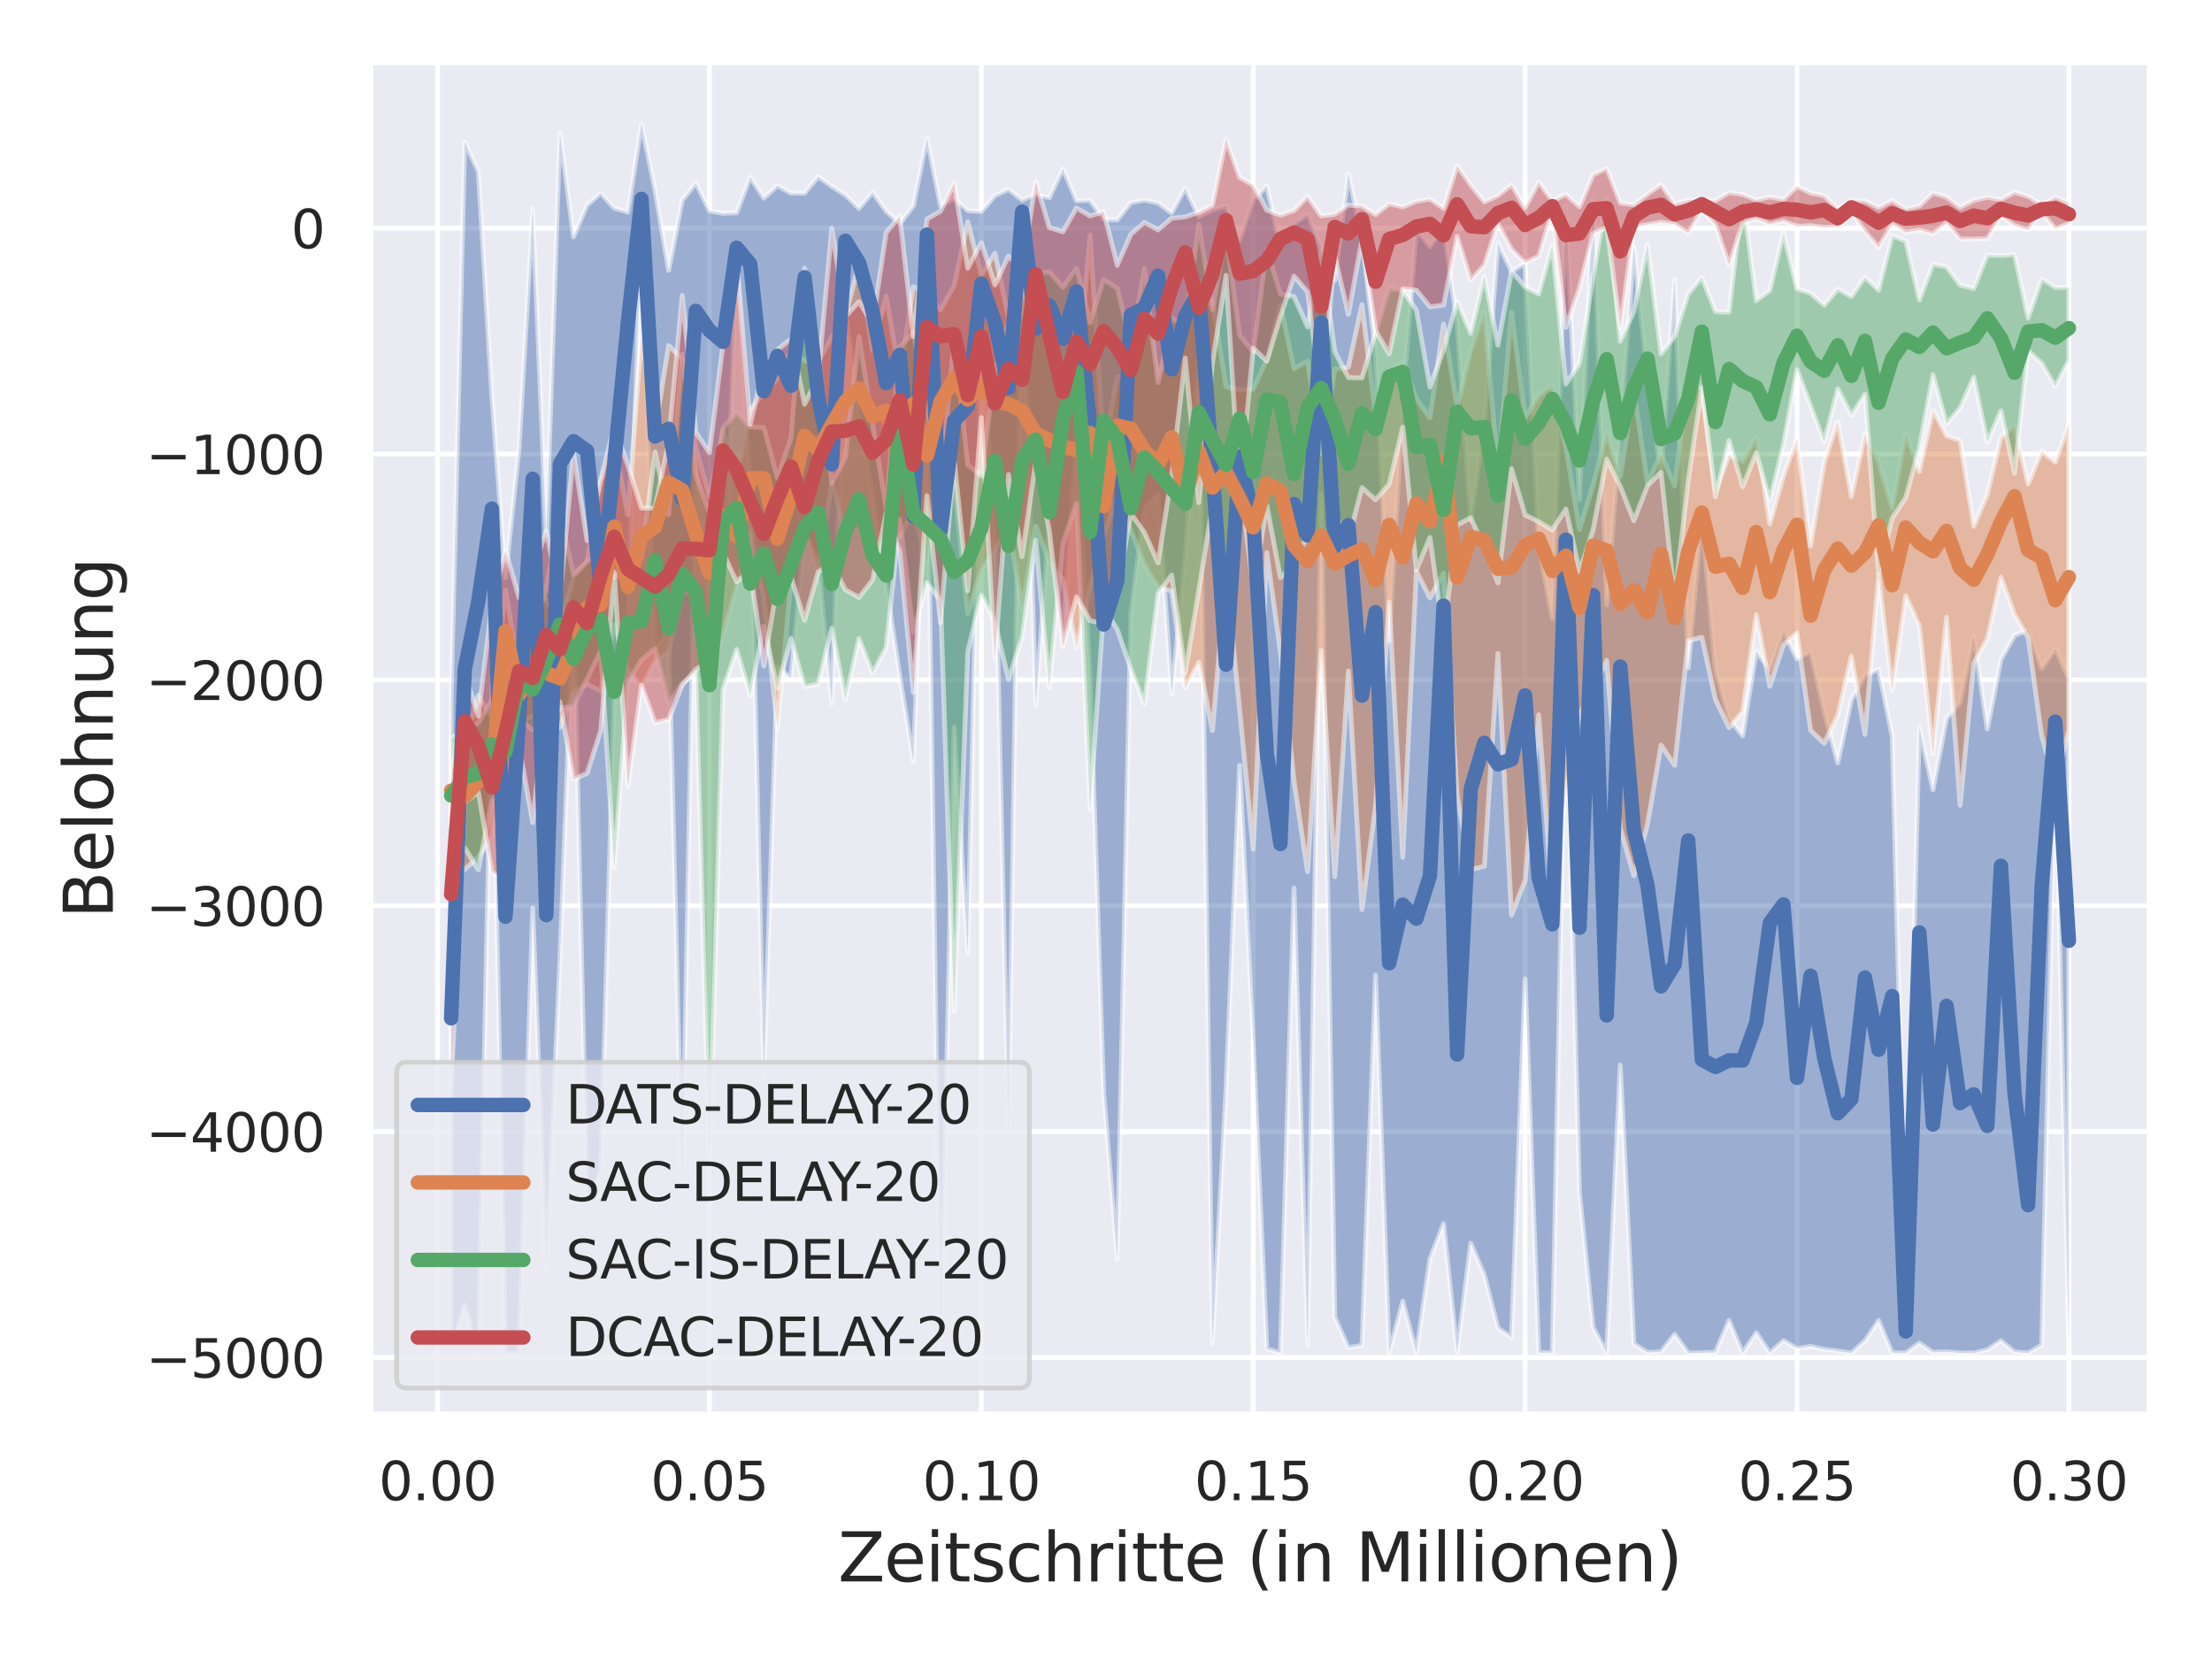 <?xml version="1.0" encoding="utf-8" standalone="no"?>
<!DOCTYPE svg PUBLIC "-//W3C//DTD SVG 1.1//EN"
  "http://www.w3.org/Graphics/SVG/1.1/DTD/svg11.dtd">
<svg xmlns:xlink="http://www.w3.org/1999/xlink" width="460.8pt" height="345.6pt" viewBox="0 0 460.8 345.6" xmlns="http://www.w3.org/2000/svg" version="1.1">
 <defs>
  <style type="text/css">*{stroke-linejoin: round; stroke-linecap: butt}</style>
 </defs>
 <g id="figure_1">
  <g id="patch_1">
   <path d="M 0 345.6 
L 460.8 345.6 
L 460.8 0 
L 0 0 
z
" style="fill: #ffffff"/>
  </g>
  <g id="axes_1">
   <g id="patch_2">
    <path d="M 77.13 294.66 
L 447.84 294.66 
L 447.84 12.96 
L 77.13 12.96 
z
" style="fill: #eaeaf2"/>
   </g>
   <g id="matplotlib.axis_1">
    <g id="xtick_1">
     <g id="line2d_1">
      <path d="M 91.148 294.66 
L 91.148 12.96 
" clip-path="url(#pe6920f9774)" style="fill: none; stroke: #ffffff; stroke-linecap: round"/>
     </g>
     <g id="text_1">
      <!-- 0.00 -->
      <g style="fill: #262626" transform="translate(78.902 312.518)scale(0.11 -0.11)">
       <defs>
        <path id="DejaVuSans-30" d="M 2034 4250 
Q 1547 4250 1301 3770 
Q 1056 3291 1056 2328 
Q 1056 1369 1301 889 
Q 1547 409 2034 409 
Q 2525 409 2770 889 
Q 3016 1369 3016 2328 
Q 3016 3291 2770 3770 
Q 2525 4250 2034 4250 
z
M 2034 4750 
Q 2819 4750 3233 4129 
Q 3647 3509 3647 2328 
Q 3647 1150 3233 529 
Q 2819 -91 2034 -91 
Q 1250 -91 836 529 
Q 422 1150 422 2328 
Q 422 3509 836 4129 
Q 1250 4750 2034 4750 
z
" transform="scale(0.016)"/>
        <path id="DejaVuSans-2e" d="M 684 794 
L 1344 794 
L 1344 0 
L 684 0 
L 684 794 
z
" transform="scale(0.016)"/>
       </defs>
       <use xlink:href="#DejaVuSans-30"/>
       <use xlink:href="#DejaVuSans-2e" x="63.623"/>
       <use xlink:href="#DejaVuSans-30" x="95.41"/>
       <use xlink:href="#DejaVuSans-30" x="159.033"/>
      </g>
     </g>
    </g>
    <g id="xtick_2">
     <g id="line2d_2">
      <path d="M 147.789 294.66 
L 147.789 12.96 
" clip-path="url(#pe6920f9774)" style="fill: none; stroke: #ffffff; stroke-linecap: round"/>
     </g>
     <g id="text_2">
      <!-- 0.05 -->
      <g style="fill: #262626" transform="translate(135.543 312.518)scale(0.11 -0.11)">
       <defs>
        <path id="DejaVuSans-35" d="M 691 4666 
L 3169 4666 
L 3169 4134 
L 1269 4134 
L 1269 2991 
Q 1406 3038 1543 3061 
Q 1681 3084 1819 3084 
Q 2600 3084 3056 2656 
Q 3513 2228 3513 1497 
Q 3513 744 3044 326 
Q 2575 -91 1722 -91 
Q 1428 -91 1123 -41 
Q 819 9 494 109 
L 494 744 
Q 775 591 1075 516 
Q 1375 441 1709 441 
Q 2250 441 2565 725 
Q 2881 1009 2881 1497 
Q 2881 1984 2565 2268 
Q 2250 2553 1709 2553 
Q 1456 2553 1204 2497 
Q 953 2441 691 2322 
L 691 4666 
z
" transform="scale(0.016)"/>
       </defs>
       <use xlink:href="#DejaVuSans-30"/>
       <use xlink:href="#DejaVuSans-2e" x="63.623"/>
       <use xlink:href="#DejaVuSans-30" x="95.41"/>
       <use xlink:href="#DejaVuSans-35" x="159.033"/>
      </g>
     </g>
    </g>
    <g id="xtick_3">
     <g id="line2d_3">
      <path d="M 204.429 294.66 
L 204.429 12.96 
" clip-path="url(#pe6920f9774)" style="fill: none; stroke: #ffffff; stroke-linecap: round"/>
     </g>
     <g id="text_3">
      <!-- 0.10 -->
      <g style="fill: #262626" transform="translate(192.183 312.518)scale(0.11 -0.11)">
       <defs>
        <path id="DejaVuSans-31" d="M 794 531 
L 1825 531 
L 1825 4091 
L 703 3866 
L 703 4441 
L 1819 4666 
L 2450 4666 
L 2450 531 
L 3481 531 
L 3481 0 
L 794 0 
L 794 531 
z
" transform="scale(0.016)"/>
       </defs>
       <use xlink:href="#DejaVuSans-30"/>
       <use xlink:href="#DejaVuSans-2e" x="63.623"/>
       <use xlink:href="#DejaVuSans-31" x="95.41"/>
       <use xlink:href="#DejaVuSans-30" x="159.033"/>
      </g>
     </g>
    </g>
    <g id="xtick_4">
     <g id="line2d_4">
      <path d="M 261.069 294.66 
L 261.069 12.96 
" clip-path="url(#pe6920f9774)" style="fill: none; stroke: #ffffff; stroke-linecap: round"/>
     </g>
     <g id="text_4">
      <!-- 0.15 -->
      <g style="fill: #262626" transform="translate(248.823 312.518)scale(0.11 -0.11)">
       <use xlink:href="#DejaVuSans-30"/>
       <use xlink:href="#DejaVuSans-2e" x="63.623"/>
       <use xlink:href="#DejaVuSans-31" x="95.41"/>
       <use xlink:href="#DejaVuSans-35" x="159.033"/>
      </g>
     </g>
    </g>
    <g id="xtick_5">
     <g id="line2d_5">
      <path d="M 317.709 294.66 
L 317.709 12.96 
" clip-path="url(#pe6920f9774)" style="fill: none; stroke: #ffffff; stroke-linecap: round"/>
     </g>
     <g id="text_5">
      <!-- 0.20 -->
      <g style="fill: #262626" transform="translate(305.463 312.518)scale(0.11 -0.11)">
       <defs>
        <path id="DejaVuSans-32" d="M 1228 531 
L 3431 531 
L 3431 0 
L 469 0 
L 469 531 
Q 828 903 1448 1529 
Q 2069 2156 2228 2338 
Q 2531 2678 2651 2914 
Q 2772 3150 2772 3378 
Q 2772 3750 2511 3984 
Q 2250 4219 1831 4219 
Q 1534 4219 1204 4116 
Q 875 4013 500 3803 
L 500 4441 
Q 881 4594 1212 4672 
Q 1544 4750 1819 4750 
Q 2544 4750 2975 4387 
Q 3406 4025 3406 3419 
Q 3406 3131 3298 2873 
Q 3191 2616 2906 2266 
Q 2828 2175 2409 1742 
Q 1991 1309 1228 531 
z
" transform="scale(0.016)"/>
       </defs>
       <use xlink:href="#DejaVuSans-30"/>
       <use xlink:href="#DejaVuSans-2e" x="63.623"/>
       <use xlink:href="#DejaVuSans-32" x="95.41"/>
       <use xlink:href="#DejaVuSans-30" x="159.033"/>
      </g>
     </g>
    </g>
    <g id="xtick_6">
     <g id="line2d_6">
      <path d="M 374.349 294.66 
L 374.349 12.96 
" clip-path="url(#pe6920f9774)" style="fill: none; stroke: #ffffff; stroke-linecap: round"/>
     </g>
     <g id="text_6">
      <!-- 0.25 -->
      <g style="fill: #262626" transform="translate(362.103 312.518)scale(0.11 -0.11)">
       <use xlink:href="#DejaVuSans-30"/>
       <use xlink:href="#DejaVuSans-2e" x="63.623"/>
       <use xlink:href="#DejaVuSans-32" x="95.41"/>
       <use xlink:href="#DejaVuSans-35" x="159.033"/>
      </g>
     </g>
    </g>
    <g id="xtick_7">
     <g id="line2d_7">
      <path d="M 430.99 294.66 
L 430.99 12.96 
" clip-path="url(#pe6920f9774)" style="fill: none; stroke: #ffffff; stroke-linecap: round"/>
     </g>
     <g id="text_7">
      <!-- 0.30 -->
      <g style="fill: #262626" transform="translate(418.743 312.518)scale(0.11 -0.11)">
       <defs>
        <path id="DejaVuSans-33" d="M 2597 2516 
Q 3050 2419 3304 2112 
Q 3559 1806 3559 1356 
Q 3559 666 3084 287 
Q 2609 -91 1734 -91 
Q 1441 -91 1130 -33 
Q 819 25 488 141 
L 488 750 
Q 750 597 1062 519 
Q 1375 441 1716 441 
Q 2309 441 2620 675 
Q 2931 909 2931 1356 
Q 2931 1769 2642 2001 
Q 2353 2234 1838 2234 
L 1294 2234 
L 1294 2753 
L 1863 2753 
Q 2328 2753 2575 2939 
Q 2822 3125 2822 3475 
Q 2822 3834 2567 4026 
Q 2313 4219 1838 4219 
Q 1578 4219 1281 4162 
Q 984 4106 628 3988 
L 628 4550 
Q 988 4650 1302 4700 
Q 1616 4750 1894 4750 
Q 2613 4750 3031 4423 
Q 3450 4097 3450 3541 
Q 3450 3153 3228 2886 
Q 3006 2619 2597 2516 
z
" transform="scale(0.016)"/>
       </defs>
       <use xlink:href="#DejaVuSans-30"/>
       <use xlink:href="#DejaVuSans-2e" x="63.623"/>
       <use xlink:href="#DejaVuSans-33" x="95.41"/>
       <use xlink:href="#DejaVuSans-30" x="159.033"/>
      </g>
     </g>
    </g>
    <g id="text_8">
     <!-- Zeitschritte (in Millionen) -->
     <g style="fill: #262626" transform="translate(174.57 329.444)scale(0.14 -0.14)">
      <defs>
       <path id="DejaVuSans-5a" d="M 359 4666 
L 4025 4666 
L 4025 4184 
L 1075 531 
L 4097 531 
L 4097 0 
L 288 0 
L 288 481 
L 3238 4134 
L 359 4134 
L 359 4666 
z
" transform="scale(0.016)"/>
       <path id="DejaVuSans-65" d="M 3597 1894 
L 3597 1613 
L 953 1613 
Q 991 1019 1311 708 
Q 1631 397 2203 397 
Q 2534 397 2845 478 
Q 3156 559 3463 722 
L 3463 178 
Q 3153 47 2828 -22 
Q 2503 -91 2169 -91 
Q 1331 -91 842 396 
Q 353 884 353 1716 
Q 353 2575 817 3079 
Q 1281 3584 2069 3584 
Q 2775 3584 3186 3129 
Q 3597 2675 3597 1894 
z
M 3022 2063 
Q 3016 2534 2758 2815 
Q 2500 3097 2075 3097 
Q 1594 3097 1305 2825 
Q 1016 2553 972 2059 
L 3022 2063 
z
" transform="scale(0.016)"/>
       <path id="DejaVuSans-69" d="M 603 3500 
L 1178 3500 
L 1178 0 
L 603 0 
L 603 3500 
z
M 603 4863 
L 1178 4863 
L 1178 4134 
L 603 4134 
L 603 4863 
z
" transform="scale(0.016)"/>
       <path id="DejaVuSans-74" d="M 1172 4494 
L 1172 3500 
L 2356 3500 
L 2356 3053 
L 1172 3053 
L 1172 1153 
Q 1172 725 1289 603 
Q 1406 481 1766 481 
L 2356 481 
L 2356 0 
L 1766 0 
Q 1100 0 847 248 
Q 594 497 594 1153 
L 594 3053 
L 172 3053 
L 172 3500 
L 594 3500 
L 594 4494 
L 1172 4494 
z
" transform="scale(0.016)"/>
       <path id="DejaVuSans-73" d="M 2834 3397 
L 2834 2853 
Q 2591 2978 2328 3040 
Q 2066 3103 1784 3103 
Q 1356 3103 1142 2972 
Q 928 2841 928 2578 
Q 928 2378 1081 2264 
Q 1234 2150 1697 2047 
L 1894 2003 
Q 2506 1872 2764 1633 
Q 3022 1394 3022 966 
Q 3022 478 2636 193 
Q 2250 -91 1575 -91 
Q 1294 -91 989 -36 
Q 684 19 347 128 
L 347 722 
Q 666 556 975 473 
Q 1284 391 1588 391 
Q 1994 391 2212 530 
Q 2431 669 2431 922 
Q 2431 1156 2273 1281 
Q 2116 1406 1581 1522 
L 1381 1569 
Q 847 1681 609 1914 
Q 372 2147 372 2553 
Q 372 3047 722 3315 
Q 1072 3584 1716 3584 
Q 2034 3584 2315 3537 
Q 2597 3491 2834 3397 
z
" transform="scale(0.016)"/>
       <path id="DejaVuSans-63" d="M 3122 3366 
L 3122 2828 
Q 2878 2963 2633 3030 
Q 2388 3097 2138 3097 
Q 1578 3097 1268 2742 
Q 959 2388 959 1747 
Q 959 1106 1268 751 
Q 1578 397 2138 397 
Q 2388 397 2633 464 
Q 2878 531 3122 666 
L 3122 134 
Q 2881 22 2623 -34 
Q 2366 -91 2075 -91 
Q 1284 -91 818 406 
Q 353 903 353 1747 
Q 353 2603 823 3093 
Q 1294 3584 2113 3584 
Q 2378 3584 2631 3529 
Q 2884 3475 3122 3366 
z
" transform="scale(0.016)"/>
       <path id="DejaVuSans-68" d="M 3513 2113 
L 3513 0 
L 2938 0 
L 2938 2094 
Q 2938 2591 2744 2837 
Q 2550 3084 2163 3084 
Q 1697 3084 1428 2787 
Q 1159 2491 1159 1978 
L 1159 0 
L 581 0 
L 581 4863 
L 1159 4863 
L 1159 2956 
Q 1366 3272 1645 3428 
Q 1925 3584 2291 3584 
Q 2894 3584 3203 3211 
Q 3513 2838 3513 2113 
z
" transform="scale(0.016)"/>
       <path id="DejaVuSans-72" d="M 2631 2963 
Q 2534 3019 2420 3045 
Q 2306 3072 2169 3072 
Q 1681 3072 1420 2755 
Q 1159 2438 1159 1844 
L 1159 0 
L 581 0 
L 581 3500 
L 1159 3500 
L 1159 2956 
Q 1341 3275 1631 3429 
Q 1922 3584 2338 3584 
Q 2397 3584 2469 3576 
Q 2541 3569 2628 3553 
L 2631 2963 
z
" transform="scale(0.016)"/>
       <path id="DejaVuSans-20" transform="scale(0.016)"/>
       <path id="DejaVuSans-28" d="M 1984 4856 
Q 1566 4138 1362 3434 
Q 1159 2731 1159 2009 
Q 1159 1288 1364 580 
Q 1569 -128 1984 -844 
L 1484 -844 
Q 1016 -109 783 600 
Q 550 1309 550 2009 
Q 550 2706 781 3412 
Q 1013 4119 1484 4856 
L 1984 4856 
z
" transform="scale(0.016)"/>
       <path id="DejaVuSans-6e" d="M 3513 2113 
L 3513 0 
L 2938 0 
L 2938 2094 
Q 2938 2591 2744 2837 
Q 2550 3084 2163 3084 
Q 1697 3084 1428 2787 
Q 1159 2491 1159 1978 
L 1159 0 
L 581 0 
L 581 3500 
L 1159 3500 
L 1159 2956 
Q 1366 3272 1645 3428 
Q 1925 3584 2291 3584 
Q 2894 3584 3203 3211 
Q 3513 2838 3513 2113 
z
" transform="scale(0.016)"/>
       <path id="DejaVuSans-4d" d="M 628 4666 
L 1569 4666 
L 2759 1491 
L 3956 4666 
L 4897 4666 
L 4897 0 
L 4281 0 
L 4281 4097 
L 3078 897 
L 2444 897 
L 1241 4097 
L 1241 0 
L 628 0 
L 628 4666 
z
" transform="scale(0.016)"/>
       <path id="DejaVuSans-6c" d="M 603 4863 
L 1178 4863 
L 1178 0 
L 603 0 
L 603 4863 
z
" transform="scale(0.016)"/>
       <path id="DejaVuSans-6f" d="M 1959 3097 
Q 1497 3097 1228 2736 
Q 959 2375 959 1747 
Q 959 1119 1226 758 
Q 1494 397 1959 397 
Q 2419 397 2687 759 
Q 2956 1122 2956 1747 
Q 2956 2369 2687 2733 
Q 2419 3097 1959 3097 
z
M 1959 3584 
Q 2709 3584 3137 3096 
Q 3566 2609 3566 1747 
Q 3566 888 3137 398 
Q 2709 -91 1959 -91 
Q 1206 -91 779 398 
Q 353 888 353 1747 
Q 353 2609 779 3096 
Q 1206 3584 1959 3584 
z
" transform="scale(0.016)"/>
       <path id="DejaVuSans-29" d="M 513 4856 
L 1013 4856 
Q 1481 4119 1714 3412 
Q 1947 2706 1947 2009 
Q 1947 1309 1714 600 
Q 1481 -109 1013 -844 
L 513 -844 
Q 928 -128 1133 580 
Q 1338 1288 1338 2009 
Q 1338 2731 1133 3434 
Q 928 4138 513 4856 
z
" transform="scale(0.016)"/>
      </defs>
      <use xlink:href="#DejaVuSans-5a"/>
      <use xlink:href="#DejaVuSans-65" x="68.506"/>
      <use xlink:href="#DejaVuSans-69" x="130.029"/>
      <use xlink:href="#DejaVuSans-74" x="157.812"/>
      <use xlink:href="#DejaVuSans-73" x="197.021"/>
      <use xlink:href="#DejaVuSans-63" x="249.121"/>
      <use xlink:href="#DejaVuSans-68" x="304.102"/>
      <use xlink:href="#DejaVuSans-72" x="367.48"/>
      <use xlink:href="#DejaVuSans-69" x="408.594"/>
      <use xlink:href="#DejaVuSans-74" x="436.377"/>
      <use xlink:href="#DejaVuSans-74" x="475.586"/>
      <use xlink:href="#DejaVuSans-65" x="514.795"/>
      <use xlink:href="#DejaVuSans-20" x="576.318"/>
      <use xlink:href="#DejaVuSans-28" x="608.105"/>
      <use xlink:href="#DejaVuSans-69" x="647.119"/>
      <use xlink:href="#DejaVuSans-6e" x="674.902"/>
      <use xlink:href="#DejaVuSans-20" x="738.281"/>
      <use xlink:href="#DejaVuSans-4d" x="770.068"/>
      <use xlink:href="#DejaVuSans-69" x="856.348"/>
      <use xlink:href="#DejaVuSans-6c" x="884.131"/>
      <use xlink:href="#DejaVuSans-6c" x="911.914"/>
      <use xlink:href="#DejaVuSans-69" x="939.697"/>
      <use xlink:href="#DejaVuSans-6f" x="967.48"/>
      <use xlink:href="#DejaVuSans-6e" x="1028.662"/>
      <use xlink:href="#DejaVuSans-65" x="1092.041"/>
      <use xlink:href="#DejaVuSans-6e" x="1153.564"/>
      <use xlink:href="#DejaVuSans-29" x="1216.943"/>
     </g>
    </g>
   </g>
   <g id="matplotlib.axis_2">
    <g id="ytick_1">
     <g id="line2d_8">
      <path d="M 77.13 282.796 
L 447.84 282.796 
" clip-path="url(#pe6920f9774)" style="fill: none; stroke: #ffffff; stroke-linecap: round"/>
     </g>
     <g id="text_9">
      <!-- −5000 -->
      <g style="fill: #262626" transform="translate(30.417 286.976)scale(0.11 -0.11)">
       <defs>
        <path id="DejaVuSans-2212" d="M 678 2272 
L 4684 2272 
L 4684 1741 
L 678 1741 
L 678 2272 
z
" transform="scale(0.016)"/>
       </defs>
       <use xlink:href="#DejaVuSans-2212"/>
       <use xlink:href="#DejaVuSans-35" x="83.789"/>
       <use xlink:href="#DejaVuSans-30" x="147.412"/>
       <use xlink:href="#DejaVuSans-30" x="211.035"/>
       <use xlink:href="#DejaVuSans-30" x="274.658"/>
      </g>
     </g>
    </g>
    <g id="ytick_2">
     <g id="line2d_9">
      <path d="M 77.13 235.744 
L 447.84 235.744 
" clip-path="url(#pe6920f9774)" style="fill: none; stroke: #ffffff; stroke-linecap: round"/>
     </g>
     <g id="text_10">
      <!-- −4000 -->
      <g style="fill: #262626" transform="translate(30.417 239.923)scale(0.11 -0.11)">
       <defs>
        <path id="DejaVuSans-34" d="M 2419 4116 
L 825 1625 
L 2419 1625 
L 2419 4116 
z
M 2253 4666 
L 3047 4666 
L 3047 1625 
L 3713 1625 
L 3713 1100 
L 3047 1100 
L 3047 0 
L 2419 0 
L 2419 1100 
L 313 1100 
L 313 1709 
L 2253 4666 
z
" transform="scale(0.016)"/>
       </defs>
       <use xlink:href="#DejaVuSans-2212"/>
       <use xlink:href="#DejaVuSans-34" x="83.789"/>
       <use xlink:href="#DejaVuSans-30" x="147.412"/>
       <use xlink:href="#DejaVuSans-30" x="211.035"/>
       <use xlink:href="#DejaVuSans-30" x="274.658"/>
      </g>
     </g>
    </g>
    <g id="ytick_3">
     <g id="line2d_10">
      <path d="M 77.13 188.692 
L 447.84 188.692 
" clip-path="url(#pe6920f9774)" style="fill: none; stroke: #ffffff; stroke-linecap: round"/>
     </g>
     <g id="text_11">
      <!-- −3000 -->
      <g style="fill: #262626" transform="translate(30.417 192.871)scale(0.11 -0.11)">
       <use xlink:href="#DejaVuSans-2212"/>
       <use xlink:href="#DejaVuSans-33" x="83.789"/>
       <use xlink:href="#DejaVuSans-30" x="147.412"/>
       <use xlink:href="#DejaVuSans-30" x="211.035"/>
       <use xlink:href="#DejaVuSans-30" x="274.658"/>
      </g>
     </g>
    </g>
    <g id="ytick_4">
     <g id="line2d_11">
      <path d="M 77.13 141.64 
L 447.84 141.64 
" clip-path="url(#pe6920f9774)" style="fill: none; stroke: #ffffff; stroke-linecap: round"/>
     </g>
     <g id="text_12">
      <!-- −2000 -->
      <g style="fill: #262626" transform="translate(30.417 145.819)scale(0.11 -0.11)">
       <use xlink:href="#DejaVuSans-2212"/>
       <use xlink:href="#DejaVuSans-32" x="83.789"/>
       <use xlink:href="#DejaVuSans-30" x="147.412"/>
       <use xlink:href="#DejaVuSans-30" x="211.035"/>
       <use xlink:href="#DejaVuSans-30" x="274.658"/>
      </g>
     </g>
    </g>
    <g id="ytick_5">
     <g id="line2d_12">
      <path d="M 77.13 94.588 
L 447.84 94.588 
" clip-path="url(#pe6920f9774)" style="fill: none; stroke: #ffffff; stroke-linecap: round"/>
     </g>
     <g id="text_13">
      <!-- −1000 -->
      <g style="fill: #262626" transform="translate(30.417 98.767)scale(0.11 -0.11)">
       <use xlink:href="#DejaVuSans-2212"/>
       <use xlink:href="#DejaVuSans-31" x="83.789"/>
       <use xlink:href="#DejaVuSans-30" x="147.412"/>
       <use xlink:href="#DejaVuSans-30" x="211.035"/>
       <use xlink:href="#DejaVuSans-30" x="274.658"/>
      </g>
     </g>
    </g>
    <g id="ytick_6">
     <g id="line2d_13">
      <path d="M 77.13 47.536 
L 447.84 47.536 
" clip-path="url(#pe6920f9774)" style="fill: none; stroke: #ffffff; stroke-linecap: round"/>
     </g>
     <g id="text_14">
      <!-- 0 -->
      <g style="fill: #262626" transform="translate(60.631 51.715)scale(0.11 -0.11)">
       <use xlink:href="#DejaVuSans-30"/>
      </g>
     </g>
    </g>
    <g id="text_15">
     <!-- Belohnung -->
     <g style="fill: #262626" transform="translate(23.506 191.337)rotate(-90)scale(0.14 -0.14)">
      <defs>
       <path id="DejaVuSans-42" d="M 1259 2228 
L 1259 519 
L 2272 519 
Q 2781 519 3026 730 
Q 3272 941 3272 1375 
Q 3272 1813 3026 2020 
Q 2781 2228 2272 2228 
L 1259 2228 
z
M 1259 4147 
L 1259 2741 
L 2194 2741 
Q 2656 2741 2882 2914 
Q 3109 3088 3109 3444 
Q 3109 3797 2882 3972 
Q 2656 4147 2194 4147 
L 1259 4147 
z
M 628 4666 
L 2241 4666 
Q 2963 4666 3353 4366 
Q 3744 4066 3744 3513 
Q 3744 3084 3544 2831 
Q 3344 2578 2956 2516 
Q 3422 2416 3680 2098 
Q 3938 1781 3938 1306 
Q 3938 681 3513 340 
Q 3088 0 2303 0 
L 628 0 
L 628 4666 
z
" transform="scale(0.016)"/>
       <path id="DejaVuSans-75" d="M 544 1381 
L 544 3500 
L 1119 3500 
L 1119 1403 
Q 1119 906 1312 657 
Q 1506 409 1894 409 
Q 2359 409 2629 706 
Q 2900 1003 2900 1516 
L 2900 3500 
L 3475 3500 
L 3475 0 
L 2900 0 
L 2900 538 
Q 2691 219 2414 64 
Q 2138 -91 1772 -91 
Q 1169 -91 856 284 
Q 544 659 544 1381 
z
M 1991 3584 
L 1991 3584 
z
" transform="scale(0.016)"/>
       <path id="DejaVuSans-67" d="M 2906 1791 
Q 2906 2416 2648 2759 
Q 2391 3103 1925 3103 
Q 1463 3103 1205 2759 
Q 947 2416 947 1791 
Q 947 1169 1205 825 
Q 1463 481 1925 481 
Q 2391 481 2648 825 
Q 2906 1169 2906 1791 
z
M 3481 434 
Q 3481 -459 3084 -895 
Q 2688 -1331 1869 -1331 
Q 1566 -1331 1297 -1286 
Q 1028 -1241 775 -1147 
L 775 -588 
Q 1028 -725 1275 -790 
Q 1522 -856 1778 -856 
Q 2344 -856 2625 -561 
Q 2906 -266 2906 331 
L 2906 616 
Q 2728 306 2450 153 
Q 2172 0 1784 0 
Q 1141 0 747 490 
Q 353 981 353 1791 
Q 353 2603 747 3093 
Q 1141 3584 1784 3584 
Q 2172 3584 2450 3431 
Q 2728 3278 2906 2969 
L 2906 3500 
L 3481 3500 
L 3481 434 
z
" transform="scale(0.016)"/>
      </defs>
      <use xlink:href="#DejaVuSans-42"/>
      <use xlink:href="#DejaVuSans-65" x="68.604"/>
      <use xlink:href="#DejaVuSans-6c" x="130.127"/>
      <use xlink:href="#DejaVuSans-6f" x="157.91"/>
      <use xlink:href="#DejaVuSans-68" x="219.092"/>
      <use xlink:href="#DejaVuSans-6e" x="282.471"/>
      <use xlink:href="#DejaVuSans-75" x="345.85"/>
      <use xlink:href="#DejaVuSans-6e" x="409.229"/>
      <use xlink:href="#DejaVuSans-67" x="472.607"/>
     </g>
    </g>
   </g>
   <g id="PolyCollection_1">
    <defs>
     <path id="m9619a549c2" d="M 93.98 -64.792 
L 93.98 -200.185 
L 96.812 -316.012 
L 99.644 -309.827 
L 102.476 -262.992 
L 105.308 -225.246 
L 108.141 -252.433 
L 110.973 -302.142 
L 113.805 -233.973 
L 116.637 -317.964 
L 119.469 -296.227 
L 122.301 -302.867 
L 125.133 -305.346 
L 127.965 -302.236 
L 130.797 -301.411 
L 133.629 -319.835 
L 136.461 -305.893 
L 139.293 -289.276 
L 142.125 -303.893 
L 144.957 -307.417 
L 147.789 -301.684 
L 150.621 -301.157 
L 153.453 -301.271 
L 156.285 -308.691 
L 159.117 -304.333 
L 161.949 -306.911 
L 164.781 -305.336 
L 167.613 -305.336 
L 170.445 -308.801 
L 173.277 -306.77 
L 176.109 -304.973 
L 178.941 -302.181 
L 181.773 -305.566 
L 184.605 -301.576 
L 187.437 -299.021 
L 190.269 -302.679 
L 193.101 -316.766 
L 195.933 -302.701 
L 198.765 -304.219 
L 201.597 -301.722 
L 204.429 -301.517 
L 207.261 -304.833 
L 210.093 -306.158 
L 212.925 -303.918 
L 215.757 -305.119 
L 218.589 -304.398 
L 221.421 -310.415 
L 224.253 -303.766 
L 227.085 -303.863 
L 229.917 -299.924 
L 232.749 -299.774 
L 235.581 -303.393 
L 238.413 -303.902 
L 241.245 -303.319 
L 244.077 -301.217 
L 246.909 -306.412 
L 249.741 -300.446 
L 252.573 -301.842 
L 255.405 -302.718 
L 258.237 -295.558 
L 261.069 -303.926 
L 263.901 -306.842 
L 266.733 -294.015 
L 269.565 -298.99 
L 272.397 -300.932 
L 275.229 -293.928 
L 278.061 -287.21 
L 280.893 -309.462 
L 283.725 -296.043 
L 286.557 -272.056 
L 289.389 -212.009 
L 292.221 -261.52 
L 295.053 -297.819 
L 297.885 -294.197 
L 300.717 -298.32 
L 303.549 -278.082 
L 306.381 -237.242 
L 309.213 -257.335 
L 312.045 -294.926 
L 314.877 -289.087 
L 317.709 -290.765 
L 320.541 -231.933 
L 323.373 -216.809 
L 326.205 -302.867 
L 329.037 -241.481 
L 331.869 -304.597 
L 334.701 -219.561 
L 337.533 -255.476 
L 340.365 -294.175 
L 343.197 -266.359 
L 346.029 -246.832 
L 348.861 -287.5 
L 351.693 -206.475 
L 354.525 -237.952 
L 357.357 -206.149 
L 360.189 -195.984 
L 363.021 -192.287 
L 365.853 -209.937 
L 368.685 -206.11 
L 371.517 -214.171 
L 374.349 -208.318 
L 377.181 -209.81 
L 380.013 -197.339 
L 382.845 -186.674 
L 385.677 -199.832 
L 388.509 -204.908 
L 391.341 -206.141 
L 394.173 -192.262 
L 397.005 -83.403 
L 399.837 -194.051 
L 402.669 -181.045 
L 405.501 -195.973 
L 408.333 -199.338 
L 411.165 -213.183 
L 413.997 -193.724 
L 416.829 -208.2 
L 419.662 -213.218 
L 422.494 -214.398 
L 425.326 -206.325 
L 428.158 -210.46 
L 430.99 -204.151 
L 430.99 -63.936 
L 430.99 -63.936 
L 428.158 -189.107 
L 425.326 -65.381 
L 422.494 -63.745 
L 419.662 -63.974 
L 416.829 -66.291 
L 413.997 -64.391 
L 411.165 -63.745 
L 408.333 -63.745 
L 405.501 -63.982 
L 402.669 -63.886 
L 399.837 -65.807 
L 397.005 -63.745 
L 394.173 -63.792 
L 391.341 -70.526 
L 388.509 -66.257 
L 385.677 -63.745 
L 382.845 -64.141 
L 380.013 -64.512 
L 377.181 -65.121 
L 374.349 -64.687 
L 371.517 -66.32 
L 368.685 -63.745 
L 365.853 -67.971 
L 363.021 -63.745 
L 360.189 -70.538 
L 357.357 -63.888 
L 354.525 -63.792 
L 351.693 -63.745 
L 348.861 -67.637 
L 346.029 -64.011 
L 343.197 -63.846 
L 340.365 -65.651 
L 337.533 -123.756 
L 334.701 -63.745 
L 331.869 -69.082 
L 329.037 -97.113 
L 326.205 -204.503 
L 323.373 -63.792 
L 320.541 -63.842 
L 317.709 -141.706 
L 314.877 -66.988 
L 312.045 -68.963 
L 309.213 -80.015 
L 306.381 -86.616 
L 303.549 -63.841 
L 300.717 -90.681 
L 297.885 -83.409 
L 295.053 -63.792 
L 292.221 -74.563 
L 289.389 -63.792 
L 286.557 -142.496 
L 283.725 -65.355 
L 280.893 -64.833 
L 278.061 -71.209 
L 275.229 -242.615 
L 272.397 -65.334 
L 269.565 -160.602 
L 266.733 -63.792 
L 263.901 -64.572 
L 261.069 -128.277 
L 258.237 -186.188 
L 255.405 -118.733 
L 252.573 -65.828 
L 249.741 -271.182 
L 246.909 -229.557 
L 244.077 -200.919 
L 241.245 -242.706 
L 238.413 -239.866 
L 235.581 -218.064 
L 232.749 -83.318 
L 229.917 -117.875 
L 227.085 -204.617 
L 224.253 -255.019 
L 221.421 -212.859 
L 218.589 -236.63 
L 215.757 -198.624 
L 212.925 -298.34 
L 210.093 -108.764 
L 207.261 -236.135 
L 204.429 -274.89 
L 201.597 -147.108 
L 198.765 -194.136 
L 195.933 -63.885 
L 193.101 -260.336 
L 190.269 -186.934 
L 187.437 -204.766 
L 184.605 -223.636 
L 181.773 -242.428 
L 178.941 -259.82 
L 176.109 -281.15 
L 173.277 -199.016 
L 170.445 -228.84 
L 167.613 -234.997 
L 164.781 -204.271 
L 161.949 -206.767 
L 159.117 -121.077 
L 156.285 -245.356 
L 153.453 -289.761 
L 150.621 -215.651 
L 147.789 -227.576 
L 144.957 -250.482 
L 142.125 -97.043 
L 139.293 -214.499 
L 136.461 -210.806 
L 133.629 -296.735 
L 130.797 -218.476 
L 127.965 -201.032 
L 125.133 -101.42 
L 122.301 -95.663 
L 119.469 -219.432 
L 116.637 -145.581 
L 113.805 -80.842 
L 110.973 -156.489 
L 108.141 -63.839 
L 105.308 -63.745 
L 102.476 -202.87 
L 99.644 -63.792 
L 96.812 -73.753 
L 93.98 -64.792 
z
" style="stroke: #ffffff; stroke-opacity: 0.5"/>
    </defs>
    <g clip-path="url(#pe6920f9774)">
     <use xlink:href="#m9619a549c2" x="0" y="345.6" style="fill: #4c72b0; fill-opacity: 0.5; stroke: #ffffff; stroke-opacity: 0.5"/>
    </g>
   </g>
   <g id="PolyCollection_2">
    <defs>
     <path id="m58faef6c19" d="M 93.98 -163.604 
L 93.98 -190.289 
L 96.812 -191.083 
L 99.644 -200.737 
L 102.476 -196.009 
L 105.308 -222.627 
L 108.141 -205.443 
L 110.973 -221.517 
L 113.805 -220.617 
L 116.637 -215.231 
L 119.469 -225.333 
L 122.301 -228.665 
L 125.133 -245.155 
L 127.965 -253.002 
L 130.797 -238.356 
L 133.629 -275.891 
L 136.461 -255.87 
L 139.293 -273.627 
L 142.125 -270.78 
L 144.957 -252.41 
L 147.789 -242.013 
L 150.621 -255.814 
L 153.453 -245.878 
L 156.285 -260.244 
L 159.117 -263.731 
L 161.949 -266.707 
L 164.781 -272.555 
L 167.613 -270.403 
L 170.445 -270.235 
L 173.277 -275.417 
L 176.109 -279.752 
L 178.941 -290.569 
L 181.773 -272.639 
L 184.605 -283.95 
L 187.437 -267.227 
L 190.269 -285.889 
L 193.101 -284.084 
L 195.933 -281.052 
L 198.765 -286.106 
L 201.597 -299.421 
L 204.429 -288.313 
L 207.261 -292.823 
L 210.093 -279.408 
L 212.925 -279.59 
L 215.757 -282.113 
L 218.589 -281.33 
L 221.421 -267.554 
L 224.253 -264.303 
L 227.085 -296.697 
L 229.917 -251.21 
L 232.749 -267.132 
L 235.581 -266.774 
L 238.413 -285.067 
L 241.245 -266.772 
L 244.077 -273.629 
L 246.909 -278.705 
L 249.741 -281.133 
L 252.573 -282.987 
L 255.405 -265.046 
L 258.237 -264.368 
L 261.069 -264.545 
L 263.901 -270.716 
L 266.733 -282.055 
L 269.565 -268.789 
L 272.397 -270.433 
L 275.229 -251.002 
L 278.061 -268.737 
L 280.893 -269.101 
L 283.725 -282.163 
L 286.557 -258.856 
L 289.389 -268.632 
L 292.221 -269.861 
L 295.053 -262.569 
L 297.885 -258.556 
L 300.717 -278.086 
L 303.549 -260.778 
L 306.381 -272.617 
L 309.213 -280.552 
L 312.045 -247.719 
L 314.877 -280.56 
L 317.709 -258.568 
L 320.541 -263.334 
L 323.373 -265.364 
L 326.205 -252.275 
L 329.037 -235.283 
L 331.869 -244.578 
L 334.701 -255.612 
L 337.533 -246.253 
L 340.365 -264.268 
L 343.197 -244.91 
L 346.029 -251.077 
L 348.861 -244.367 
L 351.693 -267.715 
L 354.525 -264.28 
L 357.357 -243.276 
L 360.189 -250.78 
L 363.021 -249.507 
L 365.853 -254.641 
L 368.685 -236.474 
L 371.517 -246.389 
L 374.349 -254.232 
L 377.181 -231.84 
L 380.013 -249.236 
L 382.845 -257.795 
L 385.677 -242.133 
L 388.509 -255.223 
L 391.341 -249.414 
L 394.173 -239.718 
L 397.005 -255.337 
L 399.837 -247.366 
L 402.669 -260.184 
L 405.501 -254.813 
L 408.333 -253.81 
L 411.165 -235.948 
L 413.997 -242.595 
L 416.829 -254.509 
L 419.662 -256.975 
L 422.494 -244.746 
L 425.326 -251.624 
L 428.158 -249.311 
L 430.99 -257.256 
L 430.99 -193.647 
L 430.99 -193.647 
L 428.158 -182.281 
L 425.326 -192.281 
L 422.494 -212.779 
L 419.662 -217.6 
L 416.829 -225.358 
L 413.997 -212.549 
L 411.165 -207.478 
L 408.333 -177.812 
L 405.501 -217.037 
L 402.669 -188.49 
L 399.837 -215.268 
L 397.005 -221.537 
L 394.173 -201.711 
L 391.341 -225.738 
L 388.509 -192.604 
L 385.677 -208.975 
L 382.845 -196.559 
L 380.013 -190.74 
L 377.181 -193.462 
L 374.349 -213.795 
L 371.517 -211.241 
L 368.685 -202.622 
L 365.853 -217.566 
L 363.021 -197.405 
L 360.189 -193.99 
L 357.357 -199.874 
L 354.525 -212.844 
L 351.693 -212.148 
L 348.861 -186.17 
L 346.029 -190.391 
L 343.197 -173.851 
L 340.365 -163.188 
L 337.533 -173.096 
L 334.701 -208.019 
L 331.869 -202.099 
L 329.037 -196.8 
L 326.205 -180.826 
L 323.373 -158.141 
L 320.541 -196.695 
L 317.709 -162.194 
L 314.877 -154.975 
L 312.045 -209.472 
L 309.213 -165.136 
L 306.381 -164.459 
L 303.549 -179.774 
L 300.717 -226.216 
L 297.885 -221.054 
L 295.053 -226.624 
L 292.221 -166.987 
L 289.389 -220.211 
L 286.557 -177.759 
L 283.725 -156.117 
L 280.893 -205.819 
L 278.061 -162.988 
L 275.229 -210.096 
L 272.397 -163.989 
L 269.565 -182.924 
L 266.733 -209.793 
L 263.901 -230.485 
L 261.069 -168.707 
L 258.237 -197.838 
L 255.405 -226.25 
L 252.573 -193.422 
L 249.741 -207.666 
L 246.909 -202.215 
L 244.077 -222.487 
L 241.245 -223.375 
L 238.413 -227.992 
L 235.581 -235.108 
L 232.749 -242.642 
L 229.917 -233.967 
L 227.085 -223.42 
L 224.253 -210.629 
L 221.421 -224.839 
L 218.589 -228.617 
L 215.757 -236.015 
L 212.925 -218.712 
L 210.093 -236.054 
L 207.261 -231.125 
L 204.429 -226.896 
L 201.597 -217.769 
L 198.765 -245.027 
L 195.933 -253.359 
L 193.101 -228.335 
L 190.269 -239.601 
L 187.437 -233.695 
L 184.605 -233.847 
L 181.773 -229.242 
L 178.941 -235.482 
L 176.109 -235.072 
L 173.277 -245.267 
L 170.445 -226.226 
L 167.613 -235.188 
L 164.781 -224.588 
L 161.949 -193.903 
L 159.117 -221.074 
L 156.285 -234.907 
L 153.453 -223.466 
L 150.621 -213.372 
L 147.789 -204.392 
L 144.957 -222.114 
L 142.125 -222.185 
L 139.293 -209.903 
L 136.461 -207.84 
L 133.629 -202.456 
L 130.797 -206.198 
L 127.965 -215.453 
L 125.133 -201.628 
L 122.301 -203.098 
L 119.469 -201.492 
L 116.637 -194.098 
L 113.805 -193.708 
L 110.973 -196.374 
L 108.141 -195.334 
L 105.308 -197.103 
L 102.476 -171.457 
L 99.644 -167.012 
L 96.812 -164.487 
L 93.98 -163.604 
z
" style="stroke: #ffffff; stroke-opacity: 0.5"/>
    </defs>
    <g clip-path="url(#pe6920f9774)">
     <use xlink:href="#m58faef6c19" x="0" y="345.6" style="fill: #dd8452; fill-opacity: 0.5; stroke: #ffffff; stroke-opacity: 0.5"/>
    </g>
   </g>
   <g id="PolyCollection_3">
    <defs>
     <path id="mf6e3f8e3a6" d="M 93.98 -168.369 
L 93.98 -191.794 
L 96.812 -193.606 
L 99.644 -194.959 
L 102.476 -199.828 
L 105.308 -191.727 
L 108.141 -210.572 
L 110.973 -213.771 
L 113.805 -223.049 
L 116.637 -238.398 
L 119.469 -225.93 
L 122.301 -228.677 
L 125.133 -230.398 
L 127.965 -225.294 
L 130.797 -227.438 
L 133.629 -229.375 
L 136.461 -251.44 
L 139.293 -238.374 
L 142.125 -271.879 
L 144.957 -246.572 
L 147.789 -238.514 
L 150.621 -256.438 
L 153.453 -259.66 
L 156.285 -256.67 
L 159.117 -256.519 
L 161.949 -246.001 
L 164.781 -254.359 
L 167.613 -289.758 
L 170.445 -272.946 
L 173.277 -244.851 
L 176.109 -250.199 
L 178.941 -275.478 
L 181.773 -257.203 
L 184.605 -239.614 
L 187.437 -273.318 
L 190.269 -276.329 
L 193.101 -261.071 
L 195.933 -243.698 
L 198.765 -275.154 
L 201.597 -248.742 
L 204.429 -246.482 
L 207.261 -268.454 
L 210.093 -278.488 
L 212.925 -283.187 
L 215.757 -288.642 
L 218.589 -288.987 
L 221.421 -285.712 
L 224.253 -289.724 
L 227.085 -278.375 
L 229.917 -287.395 
L 232.749 -285.572 
L 235.581 -273.891 
L 238.413 -289.643 
L 241.245 -265.884 
L 244.077 -279.272 
L 246.909 -277.922 
L 249.741 -298.906 
L 252.573 -281.089 
L 255.405 -296.908 
L 258.237 -275.756 
L 261.069 -272.311 
L 263.901 -293.74 
L 266.733 -284.332 
L 269.565 -283.827 
L 272.397 -277.48 
L 275.229 -293.379 
L 278.061 -272.354 
L 280.893 -266.954 
L 283.725 -266.866 
L 286.557 -276.202 
L 289.389 -285.531 
L 292.221 -285.09 
L 295.053 -280.982 
L 297.885 -264.954 
L 300.717 -272.742 
L 303.549 -282.842 
L 306.381 -276.123 
L 309.213 -288.096 
L 312.045 -273.679 
L 314.877 -289.116 
L 317.709 -285.83 
L 320.541 -284.341 
L 323.373 -294.557 
L 326.205 -265.588 
L 329.037 -269.924 
L 331.869 -288.085 
L 334.701 -304.354 
L 337.533 -274.518 
L 340.365 -280.752 
L 343.197 -294.683 
L 346.029 -271.882 
L 348.861 -275.55 
L 351.693 -284.353 
L 354.525 -287.855 
L 357.357 -280.691 
L 360.189 -280.554 
L 363.021 -304.949 
L 365.853 -282.945 
L 368.685 -285.073 
L 371.517 -297.068 
L 374.349 -285.409 
L 377.181 -284.522 
L 380.013 -282.016 
L 382.845 -285.388 
L 385.677 -283.814 
L 388.509 -287.907 
L 391.341 -285.121 
L 394.173 -296.451 
L 397.005 -295.396 
L 399.837 -283.067 
L 402.669 -290.573 
L 405.501 -289.97 
L 408.333 -286.203 
L 411.165 -285.485 
L 413.997 -292.467 
L 416.829 -292.381 
L 419.662 -292.562 
L 422.494 -279.36 
L 425.326 -287.509 
L 428.158 -285.716 
L 430.99 -285.708 
L 430.99 -270.569 
L 430.99 -270.569 
L 428.158 -265.081 
L 425.326 -269.93 
L 422.494 -272.577 
L 419.662 -247.027 
L 416.829 -260.035 
L 413.997 -253.464 
L 411.165 -267.054 
L 408.333 -260.623 
L 405.501 -257.299 
L 402.669 -267.545 
L 399.837 -252.325 
L 397.005 -241.945 
L 394.173 -237.671 
L 391.341 -226.241 
L 388.509 -263.505 
L 385.677 -259.09 
L 382.845 -264.649 
L 380.013 -253.546 
L 377.181 -261.078 
L 374.349 -268.588 
L 371.517 -252.968 
L 368.685 -241.33 
L 365.853 -251.278 
L 363.021 -244.192 
L 360.189 -253.849 
L 357.357 -242.112 
L 354.525 -264.938 
L 351.693 -245.481 
L 348.861 -220.87 
L 346.029 -247.222 
L 343.197 -244.386 
L 340.365 -237.123 
L 337.533 -244.279 
L 334.701 -249.967 
L 331.869 -235.262 
L 329.037 -226.545 
L 326.205 -239.558 
L 323.373 -235.204 
L 320.541 -236.907 
L 317.709 -238.331 
L 314.877 -247.964 
L 312.045 -224.156 
L 309.213 -231.48 
L 306.381 -237.75 
L 303.549 -236.231 
L 300.717 -213.191 
L 297.885 -233.634 
L 295.053 -226.865 
L 292.221 -256.615 
L 289.389 -244.732 
L 286.557 -241.475 
L 283.725 -244.033 
L 280.893 -233.168 
L 278.061 -238.504 
L 275.229 -231.511 
L 272.397 -234.405 
L 269.565 -227.919 
L 266.733 -225.311 
L 263.901 -240.309 
L 261.069 -222.997 
L 258.237 -246.239 
L 255.405 -211.12 
L 252.573 -240.229 
L 249.741 -222.71 
L 246.909 -205.348 
L 244.077 -225.795 
L 241.245 -221.991 
L 238.413 -198.963 
L 235.581 -206.239 
L 232.749 -214.502 
L 229.917 -218.902 
L 227.085 -176.91 
L 224.253 -240.737 
L 221.421 -232.436 
L 218.589 -202.194 
L 215.757 -233.084 
L 212.925 -212.824 
L 210.093 -204.073 
L 207.261 -216.004 
L 204.429 -221.624 
L 201.597 -209.854 
L 198.765 -134.935 
L 195.933 -220.542 
L 193.101 -224.209 
L 190.269 -213.903 
L 187.437 -237.406 
L 184.605 -210.736 
L 181.773 -205.361 
L 178.941 -212.592 
L 176.109 -199.744 
L 173.277 -214.725 
L 170.445 -203.102 
L 167.613 -202.57 
L 164.781 -212.619 
L 161.949 -202.14 
L 159.117 -215.161 
L 156.285 -200.704 
L 153.453 -210.321 
L 150.621 -201.944 
L 147.789 -102.245 
L 144.957 -205.419 
L 142.125 -203.288 
L 139.293 -199.075 
L 136.461 -210.509 
L 133.629 -208.172 
L 130.797 -203.482 
L 127.965 -164.751 
L 125.133 -210.102 
L 122.301 -204.125 
L 119.469 -198.442 
L 116.637 -198.098 
L 113.805 -195.099 
L 110.973 -193.526 
L 108.141 -195.965 
L 105.308 -182.749 
L 102.476 -178.736 
L 99.644 -164.403 
L 96.812 -169.005 
L 93.98 -168.369 
z
" style="stroke: #ffffff; stroke-opacity: 0.5"/>
    </defs>
    <g clip-path="url(#pe6920f9774)">
     <use xlink:href="#mf6e3f8e3a6" x="0" y="345.6" style="fill: #55a868; fill-opacity: 0.5; stroke: #ffffff; stroke-opacity: 0.5"/>
    </g>
   </g>
   <g id="PolyCollection_4">
    <defs>
     <path id="m118d6525a9" d="M 93.98 -119.619 
L 93.98 -182.86 
L 96.812 -205.369 
L 99.644 -196.428 
L 102.476 -219.832 
L 105.308 -230.914 
L 108.141 -221.039 
L 110.973 -226.734 
L 113.805 -235.009 
L 116.637 -220.838 
L 119.469 -251.322 
L 122.301 -232.967 
L 125.133 -245.669 
L 127.965 -256.808 
L 130.797 -248.662 
L 133.629 -239.757 
L 136.461 -239.707 
L 139.293 -253.575 
L 142.125 -284.047 
L 144.957 -255.524 
L 147.789 -251.285 
L 150.621 -273.799 
L 153.453 -292.042 
L 156.285 -257.21 
L 159.117 -268.95 
L 161.949 -272.736 
L 164.781 -275.014 
L 167.613 -261.382 
L 170.445 -267.066 
L 173.277 -298.072 
L 176.109 -279.636 
L 178.941 -282.748 
L 181.773 -278.163 
L 184.605 -297.125 
L 187.437 -300.59 
L 190.269 -275.529 
L 193.101 -299.945 
L 195.933 -301.593 
L 198.765 -307.459 
L 201.597 -289.706 
L 204.429 -295.032 
L 207.261 -286.238 
L 210.093 -292.26 
L 212.925 -289.318 
L 215.757 -307.778 
L 218.589 -298.196 
L 221.421 -297.301 
L 224.253 -302.272 
L 227.085 -300.597 
L 229.917 -301.488 
L 232.749 -290.325 
L 235.581 -296.787 
L 238.413 -299.269 
L 241.245 -297.696 
L 244.077 -300.132 
L 246.909 -300.416 
L 249.741 -301.398 
L 252.573 -302.845 
L 255.405 -316.615 
L 258.237 -308.634 
L 261.069 -307.02 
L 263.901 -301.82 
L 266.733 -300.771 
L 269.565 -301.735 
L 272.397 -304.658 
L 275.229 -300.614 
L 278.061 -300.982 
L 280.893 -302.891 
L 283.725 -302.688 
L 286.557 -300.885 
L 289.389 -303.153 
L 292.221 -302.482 
L 295.053 -303.647 
L 297.885 -304.126 
L 300.717 -302.186 
L 303.549 -311.098 
L 306.381 -307.048 
L 309.213 -303.534 
L 312.045 -304.821 
L 314.877 -307.112 
L 317.709 -302.353 
L 320.541 -307.663 
L 323.373 -303.741 
L 326.205 -305.108 
L 329.037 -302.518 
L 331.869 -309.174 
L 334.701 -310.531 
L 337.533 -303.299 
L 340.365 -302.944 
L 343.197 -305.143 
L 346.029 -307.138 
L 348.861 -303.108 
L 351.693 -303.933 
L 354.525 -304.05 
L 357.357 -303.781 
L 360.189 -305.493 
L 363.021 -305.088 
L 365.853 -303.94 
L 368.685 -304.561 
L 371.517 -304.045 
L 374.349 -306.752 
L 377.181 -305.391 
L 380.013 -304.798 
L 382.845 -302.101 
L 385.677 -303.885 
L 388.509 -303.755 
L 391.341 -302.359 
L 394.173 -303.819 
L 397.005 -302.039 
L 399.837 -302.696 
L 402.669 -305.401 
L 405.501 -304.53 
L 408.333 -302.376 
L 411.165 -303.845 
L 413.997 -304.508 
L 416.829 -303.973 
L 419.662 -305.559 
L 422.494 -304.687 
L 425.326 -302.964 
L 428.158 -304.524 
L 430.99 -303.391 
L 430.99 -298.991 
L 430.99 -298.991 
L 428.158 -297.983 
L 425.326 -301.351 
L 422.494 -297.661 
L 419.662 -298.638 
L 416.829 -300.577 
L 413.997 -295.884 
L 411.165 -295.797 
L 408.333 -295.767 
L 405.501 -299.133 
L 402.669 -296.898 
L 399.837 -297.681 
L 397.005 -297.18 
L 394.173 -298.911 
L 391.341 -294.071 
L 388.509 -297.372 
L 385.677 -301.418 
L 382.845 -298.34 
L 380.013 -298.254 
L 377.181 -298.609 
L 374.349 -298.449 
L 371.517 -299.556 
L 368.685 -298.86 
L 365.853 -300.045 
L 363.021 -299.111 
L 360.189 -290.429 
L 357.357 -298.696 
L 354.525 -301.844 
L 351.693 -297.032 
L 348.861 -298.89 
L 346.029 -299.317 
L 343.197 -298.825 
L 340.365 -298.338 
L 337.533 -277.245 
L 334.701 -298.245 
L 331.869 -296.943 
L 329.037 -285.616 
L 326.205 -277.419 
L 323.373 -301.601 
L 320.541 -292.235 
L 317.709 -290.845 
L 314.877 -293.676 
L 312.045 -299.036 
L 309.213 -290.39 
L 306.381 -287.208 
L 303.549 -296.373 
L 300.717 -282.061 
L 297.885 -281.668 
L 295.053 -285.171 
L 292.221 -285.441 
L 289.389 -271.863 
L 286.557 -276.731 
L 283.725 -295.735 
L 280.893 -280.116 
L 278.061 -292.21 
L 275.229 -262.152 
L 272.397 -284.794 
L 269.565 -288.065 
L 266.733 -279.68 
L 263.901 -270.368 
L 261.069 -273.086 
L 258.237 -242.772 
L 255.405 -288.225 
L 252.573 -270.007 
L 249.741 -240.891 
L 246.909 -271.011 
L 244.077 -246.604 
L 241.245 -228.343 
L 238.413 -234.667 
L 235.581 -238.65 
L 232.749 -222.522 
L 229.917 -215.684 
L 227.085 -216.303 
L 224.253 -221.293 
L 221.421 -210.844 
L 218.589 -234.997 
L 215.757 -249.478 
L 212.925 -229.665 
L 210.093 -246.76 
L 207.261 -208.42 
L 204.429 -258.626 
L 201.597 -222.499 
L 198.765 -249.861 
L 195.933 -215.891 
L 193.101 -242.336 
L 190.269 -201.315 
L 187.437 -230.699 
L 184.605 -238.767 
L 181.773 -224.796 
L 178.941 -221.135 
L 176.109 -222.73 
L 173.277 -228.211 
L 170.445 -226.497 
L 167.613 -216.355 
L 164.781 -225.383 
L 161.949 -224.152 
L 159.117 -206.868 
L 156.285 -226.866 
L 153.453 -224.395 
L 150.621 -230.505 
L 147.789 -208.107 
L 144.957 -206.104 
L 142.125 -202.918 
L 139.293 -195.717 
L 136.461 -195.033 
L 133.629 -202.866 
L 130.797 -181.722 
L 127.965 -226.409 
L 125.133 -193.415 
L 122.301 -184.511 
L 119.469 -183.224 
L 116.637 -199.366 
L 113.805 -201.638 
L 110.973 -174.232 
L 108.141 -190.164 
L 105.308 -162.036 
L 102.476 -163.921 
L 99.644 -180.657 
L 96.812 -178.437 
L 93.98 -119.619 
z
" style="stroke: #ffffff; stroke-opacity: 0.5"/>
    </defs>
    <g clip-path="url(#pe6920f9774)">
     <use xlink:href="#m118d6525a9" x="0" y="345.6" style="fill: #c44e52; fill-opacity: 0.5; stroke: #ffffff; stroke-opacity: 0.5"/>
    </g>
   </g>
   <g id="line2d_14">
    <path d="M 93.98 212.135 
L 96.812 139.436 
L 99.644 125.239 
L 102.476 105.957 
L 105.308 190.961 
L 108.141 149.802 
L 110.973 99.742 
L 113.805 190.637 
L 116.637 96.66 
L 119.469 91.913 
L 122.301 93.906 
L 125.133 122.564 
L 127.965 96.422 
L 130.797 67.137 
L 133.629 41.439 
L 136.461 90.944 
L 139.293 89.335 
L 142.125 103.991 
L 144.957 64.763 
L 147.789 68.835 
L 150.621 71.225 
L 153.453 51.608 
L 156.285 54.978 
L 159.117 81.485 
L 161.949 74.136 
L 164.781 80.354 
L 167.613 57.753 
L 170.445 82.707 
L 173.277 96.715 
L 176.109 50.145 
L 178.941 54.729 
L 181.773 64.825 
L 184.605 79.817 
L 187.437 73.917 
L 190.269 107.529 
L 193.101 48.877 
L 195.933 110.586 
L 198.765 87.696 
L 201.597 84.572 
L 204.429 59.071 
L 207.261 67.201 
L 210.093 80.813 
L 212.925 44.106 
L 215.757 68.49 
L 218.589 63.641 
L 221.421 70.559 
L 224.253 60.697 
L 227.085 88.592 
L 229.917 130.094 
L 232.749 121.001 
L 235.581 65.595 
L 238.413 64.138 
L 241.245 57.444 
L 244.077 76.929 
L 246.909 65.867 
L 249.741 60.804 
L 252.573 97.407 
L 255.405 138.451 
L 258.237 95.117 
L 261.069 107.907 
L 263.901 156.903 
L 266.733 175.815 
L 269.565 105.017 
L 272.397 111.533 
L 275.229 67.176 
L 278.061 113.854 
L 280.893 109.398 
L 283.725 144.91 
L 286.557 127.536 
L 289.389 200.677 
L 292.221 188.458 
L 295.053 191.388 
L 297.885 182.459 
L 300.717 126.164 
L 303.549 219.677 
L 306.381 164.358 
L 309.213 154.749 
L 312.045 159.205 
L 314.877 158.218 
L 317.709 144.86 
L 320.541 182.929 
L 323.373 192.557 
L 326.205 112.421 
L 329.037 193.267 
L 331.869 123.982 
L 334.701 211.54 
L 337.533 138.858 
L 340.365 172.924 
L 343.197 184.392 
L 346.029 205.484 
L 348.861 200.899 
L 351.693 175.071 
L 354.525 220.756 
L 357.357 222.271 
L 360.189 220.894 
L 363.021 220.9 
L 365.853 213.087 
L 368.685 192.283 
L 371.517 188.41 
L 374.349 224.541 
L 377.181 203.258 
L 380.013 220.39 
L 382.845 231.914 
L 385.677 228.963 
L 388.509 203.628 
L 391.341 218.684 
L 394.173 207.504 
L 397.005 277.353 
L 399.837 194.244 
L 402.669 234.255 
L 405.501 209.539 
L 408.333 229.795 
L 411.165 227.969 
L 413.997 234.544 
L 416.829 180.36 
L 419.662 227.752 
L 422.494 251.053 
L 425.326 184.551 
L 428.158 150.32 
L 430.99 195.983 
" clip-path="url(#pe6920f9774)" style="fill: none; stroke: #4c72b0; stroke-width: 3; stroke-linecap: round"/>
   </g>
   <g id="line2d_15">
    <path d="M 93.98 164.697 
L 96.812 165.864 
L 99.644 162.749 
L 102.476 161.192 
L 105.308 131.463 
L 108.141 144.681 
L 110.973 140.358 
L 113.805 140.22 
L 116.637 141.301 
L 119.469 134.339 
L 122.301 126.572 
L 125.133 125.957 
L 127.965 109.703 
L 130.797 122.257 
L 133.629 111.71 
L 136.461 109.796 
L 139.293 100.551 
L 142.125 102.119 
L 144.957 111.207 
L 147.789 119.32 
L 150.621 107.493 
L 153.453 111.724 
L 156.285 99.622 
L 159.117 99.612 
L 161.949 112.24 
L 164.781 103.278 
L 167.613 90.827 
L 170.445 93.749 
L 173.277 88.493 
L 176.109 83.606 
L 178.941 80.912 
L 181.773 86.735 
L 184.605 85.585 
L 187.437 96.961 
L 190.269 84.105 
L 193.101 94.906 
L 195.933 83.682 
L 198.765 78.84 
L 201.597 83.244 
L 204.429 80.656 
L 207.261 83.638 
L 210.093 84.186 
L 212.925 85.562 
L 215.757 90.363 
L 218.589 91.694 
L 221.421 93.085 
L 224.253 93.754 
L 227.085 90.214 
L 229.917 105.46 
L 232.749 88.657 
L 235.581 89.291 
L 238.413 93.916 
L 241.245 96.794 
L 244.077 91.085 
L 246.909 103.365 
L 249.741 93.948 
L 252.573 101.59 
L 255.405 98.37 
L 258.237 103.795 
L 261.069 109.859 
L 263.901 100.708 
L 266.733 102.223 
L 269.565 113.625 
L 272.397 116.873 
L 275.229 111.579 
L 278.061 117.433 
L 280.893 115.717 
L 283.725 114.415 
L 286.557 120.963 
L 289.389 109.351 
L 292.221 116.155 
L 295.053 104.899 
L 297.885 108.615 
L 300.717 96.108 
L 303.549 120.313 
L 306.381 111.813 
L 309.213 112.544 
L 312.045 118.485 
L 314.877 118.184 
L 317.709 113.69 
L 320.541 112.234 
L 323.373 118.935 
L 326.205 115.743 
L 329.037 126.617 
L 331.869 113.675 
L 334.701 114.655 
L 337.533 125.847 
L 340.365 122.958 
L 343.197 127.624 
L 346.029 115.408 
L 348.861 128.76 
L 351.693 114.817 
L 354.525 106.763 
L 357.357 118.066 
L 360.189 117.448 
L 363.021 122.458 
L 365.853 110.849 
L 368.685 123.361 
L 371.517 114.66 
L 374.349 109.293 
L 377.181 128.242 
L 380.013 118.743 
L 382.845 114.271 
L 385.677 117.837 
L 388.509 115.157 
L 391.341 109.43 
L 394.173 121.923 
L 397.005 109.902 
L 399.837 113.03 
L 402.669 114.857 
L 405.501 110.598 
L 408.333 118.356 
L 411.165 120.771 
L 413.997 115.481 
L 416.829 108.749 
L 419.662 103.384 
L 422.494 114.582 
L 425.326 116.152 
L 428.158 125.015 
L 430.99 120.224 
" clip-path="url(#pe6920f9774)" style="fill: none; stroke: #dd8452; stroke-width: 3; stroke-linecap: round"/>
   </g>
   <g id="line2d_16">
    <path d="M 93.98 165.727 
L 96.812 161.879 
L 99.644 161.119 
L 102.476 155.035 
L 105.308 156.625 
L 108.141 141.632 
L 110.973 143.626 
L 113.805 137.612 
L 116.637 130.099 
L 119.469 137.27 
L 122.301 131.027 
L 125.133 129.155 
L 127.965 144.117 
L 130.797 129.718 
L 133.629 129.431 
L 136.461 116.795 
L 139.293 130.934 
L 142.125 119.517 
L 144.957 123.168 
L 147.789 142.734 
L 150.621 108.731 
L 153.453 105.769 
L 156.285 121.585 
L 159.117 115.338 
L 161.949 124.789 
L 164.781 117.68 
L 167.613 110.011 
L 170.445 106.75 
L 173.277 121.656 
L 176.109 110.756 
L 178.941 103.995 
L 181.773 115.695 
L 184.605 119.882 
L 187.437 88.431 
L 190.269 107.015 
L 193.101 109.493 
L 195.933 112.245 
L 198.765 119.124 
L 201.597 116.874 
L 204.429 109.954 
L 207.261 96.03 
L 210.093 113.722 
L 212.925 95.89 
L 215.757 91.589 
L 218.589 106.689 
L 221.421 87.386 
L 224.253 77.381 
L 227.085 110.825 
L 229.917 87.643 
L 232.749 91.306 
L 235.581 105.859 
L 238.413 95.298 
L 241.245 98.274 
L 244.077 101.764 
L 246.909 104.969 
L 249.741 85.893 
L 252.573 91.652 
L 255.405 96.822 
L 258.237 87.22 
L 261.069 98.334 
L 263.901 83.206 
L 266.733 83.823 
L 269.565 98.751 
L 272.397 84.884 
L 275.229 80.841 
L 278.061 87.448 
L 280.893 96.602 
L 283.725 86.067 
L 286.557 89.402 
L 289.389 78.441 
L 292.221 77.479 
L 295.053 93.162 
L 297.885 92.668 
L 300.717 106.225 
L 303.549 85.751 
L 306.381 89.239 
L 309.213 88.966 
L 312.045 103.257 
L 314.877 83.391 
L 317.709 91.398 
L 320.541 88.146 
L 323.373 83.083 
L 326.205 88.312 
L 329.037 95.927 
L 331.869 83.583 
L 334.701 74.85 
L 337.533 90.212 
L 340.365 80.902 
L 343.197 74.719 
L 346.029 91.465 
L 348.861 90.304 
L 351.693 83.029 
L 354.525 69.09 
L 357.357 87.918 
L 360.189 76.879 
L 363.021 79.351 
L 365.853 80.662 
L 368.685 86.307 
L 371.517 75.664 
L 374.349 69.946 
L 377.181 75.306 
L 380.013 77.249 
L 382.845 71.921 
L 385.677 78.299 
L 388.509 71.012 
L 391.341 83.904 
L 394.173 74.707 
L 397.005 70.718 
L 399.837 72.287 
L 402.669 69.291 
L 405.501 72.55 
L 408.333 71.369 
L 411.165 70.338 
L 413.997 66.307 
L 416.829 70.447 
L 419.662 77.636 
L 422.494 69.082 
L 425.326 68.78 
L 428.158 70.353 
L 430.99 68.35 
" clip-path="url(#pe6920f9774)" style="fill: none; stroke: #55a868; stroke-width: 3; stroke-linecap: round"/>
   </g>
   <g id="line2d_17">
    <path d="M 93.98 186.275 
L 96.812 150.273 
L 99.644 155.293 
L 102.476 164.057 
L 105.308 152.561 
L 108.141 139.767 
L 110.973 141.255 
L 113.805 132.292 
L 116.637 135.279 
L 119.469 126.556 
L 122.301 129.83 
L 125.133 119.86 
L 127.965 111.805 
L 130.797 118.556 
L 133.629 120.353 
L 136.461 122.208 
L 139.293 119.682 
L 142.125 114.3 
L 144.957 114.334 
L 147.789 114.654 
L 150.621 93.85 
L 153.453 97.81 
L 156.285 104.549 
L 159.117 111.239 
L 161.949 103.873 
L 164.781 97.212 
L 167.613 105.642 
L 170.445 96.046 
L 173.277 89.898 
L 176.109 89.768 
L 178.941 88.795 
L 181.773 94.275 
L 184.605 91.607 
L 187.437 83.321 
L 190.269 96.757 
L 193.101 68.138 
L 195.933 70.075 
L 198.765 69.614 
L 201.597 82.336 
L 204.429 70.042 
L 207.261 84.07 
L 210.093 76.851 
L 212.925 79.121 
L 215.757 57.16 
L 218.589 69.681 
L 221.421 81.675 
L 224.253 71.138 
L 227.085 75.823 
L 229.917 69.006 
L 232.749 72.426 
L 235.581 77.095 
L 238.413 66.416 
L 241.245 69.488 
L 244.077 59.809 
L 246.909 52.577 
L 249.741 64.121 
L 252.573 57.111 
L 255.405 45.832 
L 258.237 56.992 
L 261.069 56.471 
L 263.901 54.29 
L 266.733 49.788 
L 269.565 48.431 
L 272.397 49.777 
L 275.229 63.899 
L 278.061 47.269 
L 280.893 48.624 
L 283.725 45.657 
L 286.557 58.698 
L 289.389 49.789 
L 292.221 48.95 
L 295.053 47.198 
L 297.885 46.62 
L 300.717 49.041 
L 303.549 42.557 
L 306.381 47.142 
L 309.213 47.339 
L 312.045 44.388 
L 314.877 43.282 
L 317.709 46.881 
L 320.541 45.373 
L 323.373 42.937 
L 326.205 48.978 
L 329.037 48.655 
L 331.869 43.576 
L 334.701 43.373 
L 337.533 52.378 
L 340.365 45.013 
L 343.197 43.259 
L 346.029 42.672 
L 348.861 44.643 
L 351.693 43.883 
L 354.525 42.538 
L 357.357 44.113 
L 360.189 45.654 
L 363.021 44.084 
L 365.853 43.597 
L 368.685 44.261 
L 371.517 43.513 
L 374.349 43.698 
L 377.181 44.25 
L 380.013 43.733 
L 382.845 45.465 
L 385.677 43.195 
L 388.509 44.496 
L 391.341 46.405 
L 394.173 44.448 
L 397.005 45.547 
L 399.837 45.332 
L 402.669 44.939 
L 405.501 44.271 
L 408.333 46.047 
L 411.165 44.92 
L 413.997 45.455 
L 416.829 43.485 
L 419.662 44.33 
L 422.494 44.88 
L 425.326 43.602 
L 428.158 43.369 
L 430.99 44.632 
" clip-path="url(#pe6920f9774)" style="fill: none; stroke: #c44e52; stroke-width: 3; stroke-linecap: round"/>
   </g>
   <g id="patch_3">
    <path d="M 77.13 294.66 
L 77.13 12.96 
" style="fill: none; stroke: #ffffff; stroke-width: 1.25; stroke-linejoin: miter; stroke-linecap: square"/>
   </g>
   <g id="patch_4">
    <path d="M 447.84 294.66 
L 447.84 12.96 
" style="fill: none; stroke: #ffffff; stroke-width: 1.25; stroke-linejoin: miter; stroke-linecap: square"/>
   </g>
   <g id="patch_5">
    <path d="M 77.13 294.66 
L 447.84 294.66 
" style="fill: none; stroke: #ffffff; stroke-width: 1.25; stroke-linejoin: miter; stroke-linecap: square"/>
   </g>
   <g id="patch_6">
    <path d="M 77.13 12.96 
L 447.84 12.96 
" style="fill: none; stroke: #ffffff; stroke-width: 1.25; stroke-linejoin: miter; stroke-linecap: square"/>
   </g>
   <g id="legend_1">
    <g id="patch_7">
     <path d="M 84.83 289.16 
L 212.246 289.16 
Q 214.446 289.16 214.446 286.96 
L 214.446 223.476 
Q 214.446 221.276 212.246 221.276 
L 84.83 221.276 
Q 82.63 221.276 82.63 223.476 
L 82.63 286.96 
Q 82.63 289.16 84.83 289.16 
z
" style="fill: #eaeaf2; opacity: 0.8; stroke: #cccccc; stroke-linejoin: miter"/>
    </g>
    <g id="line2d_18">
     <path d="M 87.03 230.185 
L 98.03 230.185 
L 109.03 230.185 
" style="fill: none; stroke: #4c72b0; stroke-width: 3; stroke-linecap: round"/>
    </g>
    <g id="text_16">
     <!-- DATS-DELAY-20 -->
     <g style="fill: #262626" transform="translate(117.83 234.035)scale(0.11 -0.11)">
      <defs>
       <path id="DejaVuSans-44" d="M 1259 4147 
L 1259 519 
L 2022 519 
Q 2988 519 3436 956 
Q 3884 1394 3884 2338 
Q 3884 3275 3436 3711 
Q 2988 4147 2022 4147 
L 1259 4147 
z
M 628 4666 
L 1925 4666 
Q 3281 4666 3915 4102 
Q 4550 3538 4550 2338 
Q 4550 1131 3912 565 
Q 3275 0 1925 0 
L 628 0 
L 628 4666 
z
" transform="scale(0.016)"/>
       <path id="DejaVuSans-41" d="M 2188 4044 
L 1331 1722 
L 3047 1722 
L 2188 4044 
z
M 1831 4666 
L 2547 4666 
L 4325 0 
L 3669 0 
L 3244 1197 
L 1141 1197 
L 716 0 
L 50 0 
L 1831 4666 
z
" transform="scale(0.016)"/>
       <path id="DejaVuSans-54" d="M -19 4666 
L 3928 4666 
L 3928 4134 
L 2272 4134 
L 2272 0 
L 1638 0 
L 1638 4134 
L -19 4134 
L -19 4666 
z
" transform="scale(0.016)"/>
       <path id="DejaVuSans-53" d="M 3425 4513 
L 3425 3897 
Q 3066 4069 2747 4153 
Q 2428 4238 2131 4238 
Q 1616 4238 1336 4038 
Q 1056 3838 1056 3469 
Q 1056 3159 1242 3001 
Q 1428 2844 1947 2747 
L 2328 2669 
Q 3034 2534 3370 2195 
Q 3706 1856 3706 1288 
Q 3706 609 3251 259 
Q 2797 -91 1919 -91 
Q 1588 -91 1214 -16 
Q 841 59 441 206 
L 441 856 
Q 825 641 1194 531 
Q 1563 422 1919 422 
Q 2459 422 2753 634 
Q 3047 847 3047 1241 
Q 3047 1584 2836 1778 
Q 2625 1972 2144 2069 
L 1759 2144 
Q 1053 2284 737 2584 
Q 422 2884 422 3419 
Q 422 4038 858 4394 
Q 1294 4750 2059 4750 
Q 2388 4750 2728 4690 
Q 3069 4631 3425 4513 
z
" transform="scale(0.016)"/>
       <path id="DejaVuSans-2d" d="M 313 2009 
L 1997 2009 
L 1997 1497 
L 313 1497 
L 313 2009 
z
" transform="scale(0.016)"/>
       <path id="DejaVuSans-45" d="M 628 4666 
L 3578 4666 
L 3578 4134 
L 1259 4134 
L 1259 2753 
L 3481 2753 
L 3481 2222 
L 1259 2222 
L 1259 531 
L 3634 531 
L 3634 0 
L 628 0 
L 628 4666 
z
" transform="scale(0.016)"/>
       <path id="DejaVuSans-4c" d="M 628 4666 
L 1259 4666 
L 1259 531 
L 3531 531 
L 3531 0 
L 628 0 
L 628 4666 
z
" transform="scale(0.016)"/>
       <path id="DejaVuSans-59" d="M -13 4666 
L 666 4666 
L 1959 2747 
L 3244 4666 
L 3922 4666 
L 2272 2222 
L 2272 0 
L 1638 0 
L 1638 2222 
L -13 4666 
z
" transform="scale(0.016)"/>
      </defs>
      <use xlink:href="#DejaVuSans-44"/>
      <use xlink:href="#DejaVuSans-41" x="75.252"/>
      <use xlink:href="#DejaVuSans-54" x="135.91"/>
      <use xlink:href="#DejaVuSans-53" x="196.994"/>
      <use xlink:href="#DejaVuSans-2d" x="260.471"/>
      <use xlink:href="#DejaVuSans-44" x="296.555"/>
      <use xlink:href="#DejaVuSans-45" x="373.557"/>
      <use xlink:href="#DejaVuSans-4c" x="436.74"/>
      <use xlink:href="#DejaVuSans-41" x="494.703"/>
      <use xlink:href="#DejaVuSans-59" x="555.361"/>
      <use xlink:href="#DejaVuSans-2d" x="604.57"/>
      <use xlink:href="#DejaVuSans-32" x="640.654"/>
      <use xlink:href="#DejaVuSans-30" x="704.277"/>
     </g>
    </g>
    <g id="line2d_19">
     <path d="M 87.03 246.33 
L 98.03 246.33 
L 109.03 246.33 
" style="fill: none; stroke: #dd8452; stroke-width: 3; stroke-linecap: round"/>
    </g>
    <g id="text_17">
     <!-- SAC-DELAY-20 -->
     <g style="fill: #262626" transform="translate(117.83 250.18)scale(0.11 -0.11)">
      <defs>
       <path id="DejaVuSans-43" d="M 4122 4306 
L 4122 3641 
Q 3803 3938 3442 4084 
Q 3081 4231 2675 4231 
Q 1875 4231 1450 3742 
Q 1025 3253 1025 2328 
Q 1025 1406 1450 917 
Q 1875 428 2675 428 
Q 3081 428 3442 575 
Q 3803 722 4122 1019 
L 4122 359 
Q 3791 134 3420 21 
Q 3050 -91 2638 -91 
Q 1578 -91 968 557 
Q 359 1206 359 2328 
Q 359 3453 968 4101 
Q 1578 4750 2638 4750 
Q 3056 4750 3426 4639 
Q 3797 4528 4122 4306 
z
" transform="scale(0.016)"/>
      </defs>
      <use xlink:href="#DejaVuSans-53"/>
      <use xlink:href="#DejaVuSans-41" x="65.352"/>
      <use xlink:href="#DejaVuSans-43" x="132.01"/>
      <use xlink:href="#DejaVuSans-2d" x="201.834"/>
      <use xlink:href="#DejaVuSans-44" x="237.918"/>
      <use xlink:href="#DejaVuSans-45" x="314.92"/>
      <use xlink:href="#DejaVuSans-4c" x="378.104"/>
      <use xlink:href="#DejaVuSans-41" x="436.066"/>
      <use xlink:href="#DejaVuSans-59" x="496.725"/>
      <use xlink:href="#DejaVuSans-2d" x="545.934"/>
      <use xlink:href="#DejaVuSans-32" x="582.018"/>
      <use xlink:href="#DejaVuSans-30" x="645.641"/>
     </g>
    </g>
    <g id="line2d_20">
     <path d="M 87.03 262.476 
L 98.03 262.476 
L 109.03 262.476 
" style="fill: none; stroke: #55a868; stroke-width: 3; stroke-linecap: round"/>
    </g>
    <g id="text_18">
     <!-- SAC-IS-DELAY-20 -->
     <g style="fill: #262626" transform="translate(117.83 266.326)scale(0.11 -0.11)">
      <defs>
       <path id="DejaVuSans-49" d="M 628 4666 
L 1259 4666 
L 1259 0 
L 628 0 
L 628 4666 
z
" transform="scale(0.016)"/>
      </defs>
      <use xlink:href="#DejaVuSans-53"/>
      <use xlink:href="#DejaVuSans-41" x="65.352"/>
      <use xlink:href="#DejaVuSans-43" x="132.01"/>
      <use xlink:href="#DejaVuSans-2d" x="201.834"/>
      <use xlink:href="#DejaVuSans-49" x="237.918"/>
      <use xlink:href="#DejaVuSans-53" x="267.41"/>
      <use xlink:href="#DejaVuSans-2d" x="330.887"/>
      <use xlink:href="#DejaVuSans-44" x="366.971"/>
      <use xlink:href="#DejaVuSans-45" x="443.973"/>
      <use xlink:href="#DejaVuSans-4c" x="507.156"/>
      <use xlink:href="#DejaVuSans-41" x="565.119"/>
      <use xlink:href="#DejaVuSans-59" x="625.777"/>
      <use xlink:href="#DejaVuSans-2d" x="674.986"/>
      <use xlink:href="#DejaVuSans-32" x="711.07"/>
      <use xlink:href="#DejaVuSans-30" x="774.693"/>
     </g>
    </g>
    <g id="line2d_21">
     <path d="M 87.03 278.622 
L 98.03 278.622 
L 109.03 278.622 
" style="fill: none; stroke: #c44e52; stroke-width: 3; stroke-linecap: round"/>
    </g>
    <g id="text_19">
     <!-- DCAC-DELAY-20 -->
     <g style="fill: #262626" transform="translate(117.83 282.472)scale(0.11 -0.11)">
      <use xlink:href="#DejaVuSans-44"/>
      <use xlink:href="#DejaVuSans-43" x="77.002"/>
      <use xlink:href="#DejaVuSans-41" x="146.826"/>
      <use xlink:href="#DejaVuSans-43" x="213.484"/>
      <use xlink:href="#DejaVuSans-2d" x="283.309"/>
      <use xlink:href="#DejaVuSans-44" x="319.393"/>
      <use xlink:href="#DejaVuSans-45" x="396.395"/>
      <use xlink:href="#DejaVuSans-4c" x="459.578"/>
      <use xlink:href="#DejaVuSans-41" x="517.541"/>
      <use xlink:href="#DejaVuSans-59" x="578.199"/>
      <use xlink:href="#DejaVuSans-2d" x="627.408"/>
      <use xlink:href="#DejaVuSans-32" x="663.492"/>
      <use xlink:href="#DejaVuSans-30" x="727.115"/>
     </g>
    </g>
   </g>
  </g>
 </g>
 <defs>
  <clipPath id="pe6920f9774">
   <rect x="77.13" y="12.96" width="370.71" height="281.7"/>
  </clipPath>
 </defs>
</svg>
